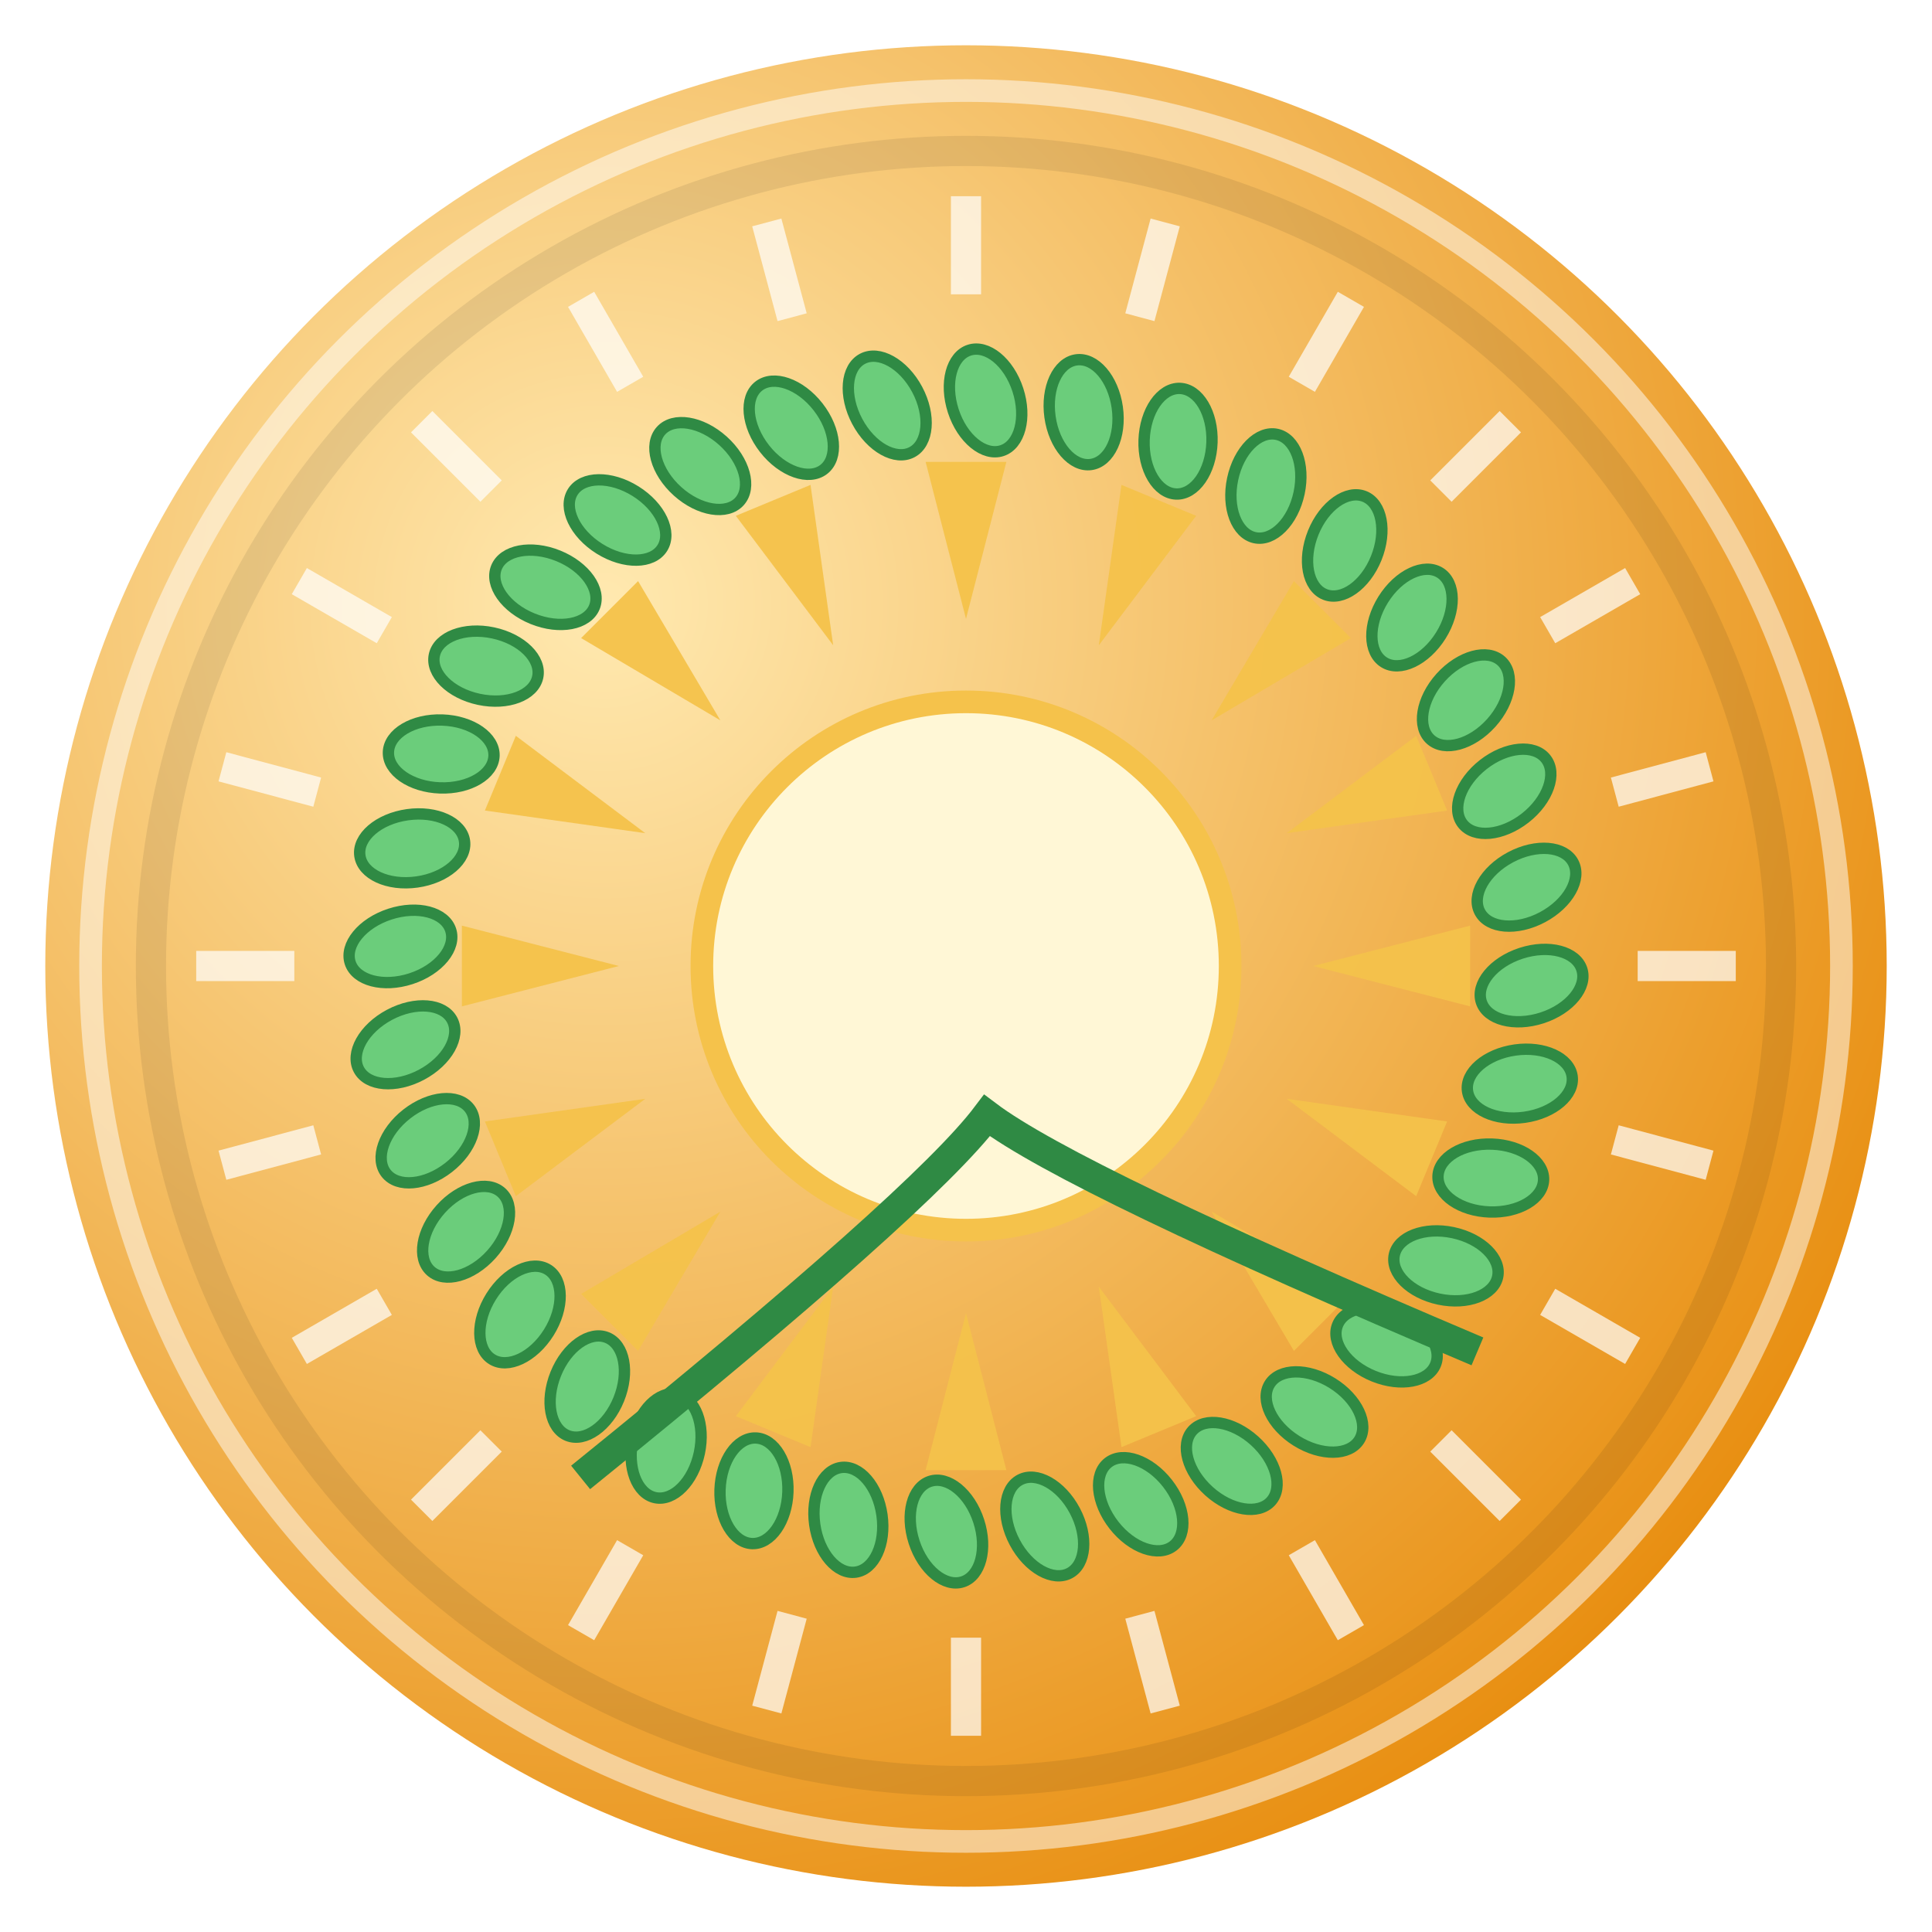 <svg xmlns="http://www.w3.org/2000/svg" width="512" height="512" viewBox="0 0 512 512" role="img" aria-label="token symbol">
  <defs>
    <filter id="softShadow" x="-50%" y="-50%" width="200%" height="200%">
      <feDropShadow dx="0" dy="6" stdDeviation="10" flood-opacity="0.25"/>
    </filter>
  </defs>

  <defs>
    <radialGradient id="grad_apollo2" cx="30%" cy="30%" r="80%">
      <stop offset="0%" stop-color="#FFE9B0"/>
      <stop offset="100%" stop-color="#E88E10"/>
    </radialGradient>
  </defs>
  <g filter="url(#softShadow)">
    <circle cx="256.0" cy="256.0" r="244.0" fill="url(#grad_apollo2)"/>
    <circle cx="256.0" cy="256.0" r="232.0" fill="none" stroke="rgba(255,255,255,0.5)" stroke-width="6"/>
    <circle cx="256.0" cy="256.0" r="216.0" fill="none" stroke="rgba(0,0,0,0.08)" stroke-width="8"/>
  </g>
  <g transform="translate(256,256)">
    <line x1="200.00" y1="0.00" x2="182.00" y2="0.00" stroke="rgba(255,255,255,0.7)" stroke-width="8" stroke-linecap="square"/>
    <line x1="193.19" y1="51.76" x2="175.80" y2="47.11" stroke="rgba(255,255,255,0.7)" stroke-width="8" stroke-linecap="square"/>
    <line x1="173.21" y1="100.00" x2="157.62" y2="91.00" stroke="rgba(255,255,255,0.7)" stroke-width="8" stroke-linecap="square"/>
    <line x1="141.42" y1="141.42" x2="128.69" y2="128.69" stroke="rgba(255,255,255,0.7)" stroke-width="8" stroke-linecap="square"/>
    <line x1="100.00" y1="173.21" x2="91.00" y2="157.62" stroke="rgba(255,255,255,0.7)" stroke-width="8" stroke-linecap="square"/>
    <line x1="51.76" y1="193.19" x2="47.11" y2="175.80" stroke="rgba(255,255,255,0.7)" stroke-width="8" stroke-linecap="square"/>
    <line x1="0.00" y1="200.00" x2="0.00" y2="182.00" stroke="rgba(255,255,255,0.7)" stroke-width="8" stroke-linecap="square"/>
    <line x1="-51.76" y1="193.19" x2="-47.11" y2="175.80" stroke="rgba(255,255,255,0.7)" stroke-width="8" stroke-linecap="square"/>
    <line x1="-100.00" y1="173.21" x2="-91.00" y2="157.62" stroke="rgba(255,255,255,0.7)" stroke-width="8" stroke-linecap="square"/>
    <line x1="-141.42" y1="141.42" x2="-128.69" y2="128.69" stroke="rgba(255,255,255,0.7)" stroke-width="8" stroke-linecap="square"/>
    <line x1="-173.21" y1="100.00" x2="-157.62" y2="91.00" stroke="rgba(255,255,255,0.7)" stroke-width="8" stroke-linecap="square"/>
    <line x1="-193.19" y1="51.76" x2="-175.80" y2="47.11" stroke="rgba(255,255,255,0.7)" stroke-width="8" stroke-linecap="square"/>
    <line x1="-200.00" y1="0.00" x2="-182.00" y2="0.00" stroke="rgba(255,255,255,0.7)" stroke-width="8" stroke-linecap="square"/>
    <line x1="-193.19" y1="-51.76" x2="-175.80" y2="-47.11" stroke="rgba(255,255,255,0.7)" stroke-width="8" stroke-linecap="square"/>
    <line x1="-173.21" y1="-100.00" x2="-157.62" y2="-91.00" stroke="rgba(255,255,255,0.7)" stroke-width="8" stroke-linecap="square"/>
    <line x1="-141.42" y1="-141.42" x2="-128.69" y2="-128.69" stroke="rgba(255,255,255,0.7)" stroke-width="8" stroke-linecap="square"/>
    <line x1="-100.00" y1="-173.21" x2="-91.00" y2="-157.62" stroke="rgba(255,255,255,0.7)" stroke-width="8" stroke-linecap="square"/>
    <line x1="-51.76" y1="-193.19" x2="-47.11" y2="-175.80" stroke="rgba(255,255,255,0.7)" stroke-width="8" stroke-linecap="square"/>
    <line x1="-0.00" y1="-200.00" x2="-0.00" y2="-182.00" stroke="rgba(255,255,255,0.7)" stroke-width="8" stroke-linecap="square"/>
    <line x1="51.76" y1="-193.19" x2="47.11" y2="-175.80" stroke="rgba(255,255,255,0.7)" stroke-width="8" stroke-linecap="square"/>
    <line x1="100.00" y1="-173.21" x2="91.00" y2="-157.62" stroke="rgba(255,255,255,0.7)" stroke-width="8" stroke-linecap="square"/>
    <line x1="141.42" y1="-141.42" x2="128.69" y2="-128.69" stroke="rgba(255,255,255,0.7)" stroke-width="8" stroke-linecap="square"/>
    <line x1="173.21" y1="-100.00" x2="157.62" y2="-91.00" stroke="rgba(255,255,255,0.7)" stroke-width="8" stroke-linecap="square"/>
    <line x1="193.19" y1="-51.76" x2="175.80" y2="-47.11" stroke="rgba(255,255,255,0.7)" stroke-width="8" stroke-linecap="square"/>
  </g>
  <g transform="translate(256,256)">
    <circle r="70" fill="#FFF7D6" stroke="#F5C24B" stroke-width="6"/>
    <path d="M92.0,0.0 L133.6,-10.7 L133.6,10.7 Z" fill="#F5C24B" opacity="0.95"/>
    <path d="M85.0,35.2 L127.5,41.2 L119.3,61.0 Z" fill="#F5C24B" opacity="0.95"/>
    <path d="M65.1,65.1 L102.0,86.9 L86.9,102.0 Z" fill="#F5C24B" opacity="0.95"/>
    <path d="M35.2,85.0 L61.0,119.3 L41.2,127.5 Z" fill="#F5C24B" opacity="0.95"/>
    <path d="M0.0,92.0 L10.7,133.6 L-10.7,133.6 Z" fill="#F5C24B" opacity="0.95"/>
    <path d="M-35.2,85.0 L-41.2,127.5 L-61.0,119.3 Z" fill="#F5C24B" opacity="0.95"/>
    <path d="M-65.1,65.1 L-86.9,102.0 L-102.0,86.9 Z" fill="#F5C24B" opacity="0.95"/>
    <path d="M-85.0,35.2 L-119.3,61.0 L-127.5,41.2 Z" fill="#F5C24B" opacity="0.95"/>
    <path d="M-92.0,0.0 L-133.6,10.7 L-133.6,-10.7 Z" fill="#F5C24B" opacity="0.95"/>
    <path d="M-85.0,-35.2 L-127.5,-41.2 L-119.3,-61.0 Z" fill="#F5C24B" opacity="0.95"/>
    <path d="M-65.1,-65.1 L-102.0,-86.9 L-86.9,-102.0 Z" fill="#F5C24B" opacity="0.95"/>
    <path d="M-35.2,-85.0 L-61.0,-119.3 L-41.2,-127.5 Z" fill="#F5C24B" opacity="0.95"/>
    <path d="M-0.0,-92.0 L-10.7,-133.6 L10.7,-133.6 Z" fill="#F5C24B" opacity="0.95"/>
    <path d="M35.2,-85.0 L41.2,-127.5 L61.0,-119.3 Z" fill="#F5C24B" opacity="0.95"/>
    <path d="M65.1,-65.1 L86.9,-102.0 L102.0,-86.9 Z" fill="#F5C24B" opacity="0.95"/>
    <path d="M85.0,-35.2 L119.3,-61.0 L127.5,-41.2 Z" fill="#F5C24B" opacity="0.95"/>
  </g>
  <g transform="translate(256,256) rotate(-8)">
    <ellipse cx="0.0" cy="-150.0" rx="14" ry="9" transform="rotate(-110.0 0.0 -150.0)" fill="#6BCD7B" stroke="#2F8A44" stroke-width="3"/>
    <ellipse cx="26.0" cy="-147.7" rx="14" ry="9" transform="rotate(-100.0 26.0 -147.7)" fill="#6BCD7B" stroke="#2F8A44" stroke-width="3"/>
    <ellipse cx="51.3" cy="-141.0" rx="14" ry="9" transform="rotate(-90.0 51.3 -141.0)" fill="#6BCD7B" stroke="#2F8A44" stroke-width="3"/>
    <ellipse cx="75.0" cy="-129.9" rx="14" ry="9" transform="rotate(-80.0 75.0 -129.9)" fill="#6BCD7B" stroke="#2F8A44" stroke-width="3"/>
    <ellipse cx="96.4" cy="-114.9" rx="14" ry="9" transform="rotate(-70.0 96.4 -114.9)" fill="#6BCD7B" stroke="#2F8A44" stroke-width="3"/>
    <ellipse cx="114.9" cy="-96.4" rx="14" ry="9" transform="rotate(-60.0 114.9 -96.4)" fill="#6BCD7B" stroke="#2F8A44" stroke-width="3"/>
    <ellipse cx="129.9" cy="-75.0" rx="14" ry="9" transform="rotate(-50.0 129.9 -75.0)" fill="#6BCD7B" stroke="#2F8A44" stroke-width="3"/>
    <ellipse cx="141.0" cy="-51.3" rx="14" ry="9" transform="rotate(-40.0 141.0 -51.3)" fill="#6BCD7B" stroke="#2F8A44" stroke-width="3"/>
    <ellipse cx="147.7" cy="-26.0" rx="14" ry="9" transform="rotate(-30.0 147.7 -26.0)" fill="#6BCD7B" stroke="#2F8A44" stroke-width="3"/>
    <ellipse cx="150.0" cy="0.0" rx="14" ry="9" transform="rotate(-20.0 150.0 0.0)" fill="#6BCD7B" stroke="#2F8A44" stroke-width="3"/>
    <ellipse cx="147.7" cy="26.0" rx="14" ry="9" transform="rotate(-10.0 147.7 26.0)" fill="#6BCD7B" stroke="#2F8A44" stroke-width="3"/>
    <ellipse cx="141.0" cy="51.3" rx="14" ry="9" transform="rotate(0.0 141.0 51.3)" fill="#6BCD7B" stroke="#2F8A44" stroke-width="3"/>
    <ellipse cx="129.9" cy="75.0" rx="14" ry="9" transform="rotate(10.0 129.9 75.0)" fill="#6BCD7B" stroke="#2F8A44" stroke-width="3"/>
    <ellipse cx="114.9" cy="96.4" rx="14" ry="9" transform="rotate(20.0 114.9 96.4)" fill="#6BCD7B" stroke="#2F8A44" stroke-width="3"/>
    <ellipse cx="96.4" cy="114.9" rx="14" ry="9" transform="rotate(30.0 96.4 114.9)" fill="#6BCD7B" stroke="#2F8A44" stroke-width="3"/>
    <ellipse cx="75.0" cy="129.9" rx="14" ry="9" transform="rotate(40.0 75.0 129.9)" fill="#6BCD7B" stroke="#2F8A44" stroke-width="3"/>
    <ellipse cx="51.3" cy="141.0" rx="14" ry="9" transform="rotate(50.0 51.3 141.0)" fill="#6BCD7B" stroke="#2F8A44" stroke-width="3"/>
    <ellipse cx="26.0" cy="147.7" rx="14" ry="9" transform="rotate(60.0 26.0 147.7)" fill="#6BCD7B" stroke="#2F8A44" stroke-width="3"/>
    <ellipse cx="0.0" cy="150.0" rx="14" ry="9" transform="rotate(70.0 0.0 150.0)" fill="#6BCD7B" stroke="#2F8A44" stroke-width="3"/>
    <ellipse cx="-26.0" cy="147.7" rx="14" ry="9" transform="rotate(80.0 -26.0 147.7)" fill="#6BCD7B" stroke="#2F8A44" stroke-width="3"/>
    <ellipse cx="-51.3" cy="141.0" rx="14" ry="9" transform="rotate(90.0 -51.3 141.0)" fill="#6BCD7B" stroke="#2F8A44" stroke-width="3"/>
    <ellipse cx="-75.0" cy="129.9" rx="14" ry="9" transform="rotate(100.0 -75.0 129.9)" fill="#6BCD7B" stroke="#2F8A44" stroke-width="3"/>
    <ellipse cx="-96.4" cy="114.9" rx="14" ry="9" transform="rotate(110.0 -96.4 114.9)" fill="#6BCD7B" stroke="#2F8A44" stroke-width="3"/>
    <ellipse cx="-114.9" cy="96.4" rx="14" ry="9" transform="rotate(120.0 -114.9 96.4)" fill="#6BCD7B" stroke="#2F8A44" stroke-width="3"/>
    <ellipse cx="-129.9" cy="75.0" rx="14" ry="9" transform="rotate(130.0 -129.9 75.0)" fill="#6BCD7B" stroke="#2F8A44" stroke-width="3"/>
    <ellipse cx="-141.0" cy="51.3" rx="14" ry="9" transform="rotate(140.0 -141.0 51.3)" fill="#6BCD7B" stroke="#2F8A44" stroke-width="3"/>
    <ellipse cx="-147.7" cy="26.0" rx="14" ry="9" transform="rotate(150.0 -147.7 26.0)" fill="#6BCD7B" stroke="#2F8A44" stroke-width="3"/>
    <ellipse cx="-150.0" cy="0.0" rx="14" ry="9" transform="rotate(160.0 -150.0 0.0)" fill="#6BCD7B" stroke="#2F8A44" stroke-width="3"/>
    <ellipse cx="-147.7" cy="-26.0" rx="14" ry="9" transform="rotate(170.0 -147.7 -26.0)" fill="#6BCD7B" stroke="#2F8A44" stroke-width="3"/>
    <ellipse cx="-141.0" cy="-51.3" rx="14" ry="9" transform="rotate(180.0 -141.0 -51.3)" fill="#6BCD7B" stroke="#2F8A44" stroke-width="3"/>
    <ellipse cx="-129.9" cy="-75.0" rx="14" ry="9" transform="rotate(190.0 -129.9 -75.0)" fill="#6BCD7B" stroke="#2F8A44" stroke-width="3"/>
    <ellipse cx="-114.9" cy="-96.4" rx="14" ry="9" transform="rotate(200.0 -114.9 -96.4)" fill="#6BCD7B" stroke="#2F8A44" stroke-width="3"/>
    <ellipse cx="-96.4" cy="-114.9" rx="14" ry="9" transform="rotate(210.0 -96.4 -114.9)" fill="#6BCD7B" stroke="#2F8A44" stroke-width="3"/>
    <ellipse cx="-75.0" cy="-129.9" rx="14" ry="9" transform="rotate(220.0 -75.0 -129.9)" fill="#6BCD7B" stroke="#2F8A44" stroke-width="3"/>
    <ellipse cx="-51.3" cy="-141.0" rx="14" ry="9" transform="rotate(230.0 -51.3 -141.0)" fill="#6BCD7B" stroke="#2F8A44" stroke-width="3"/>
    <ellipse cx="-26.0" cy="-147.7" rx="14" ry="9" transform="rotate(240.0 -26.0 -147.7)" fill="#6BCD7B" stroke="#2F8A44" stroke-width="3"/>
    <path d="M-120,120 Q-20,60 0,40 Q20,60 120,120" fill="none" stroke="#2F8A44" stroke-width="8"/>
  </g>
</svg>
